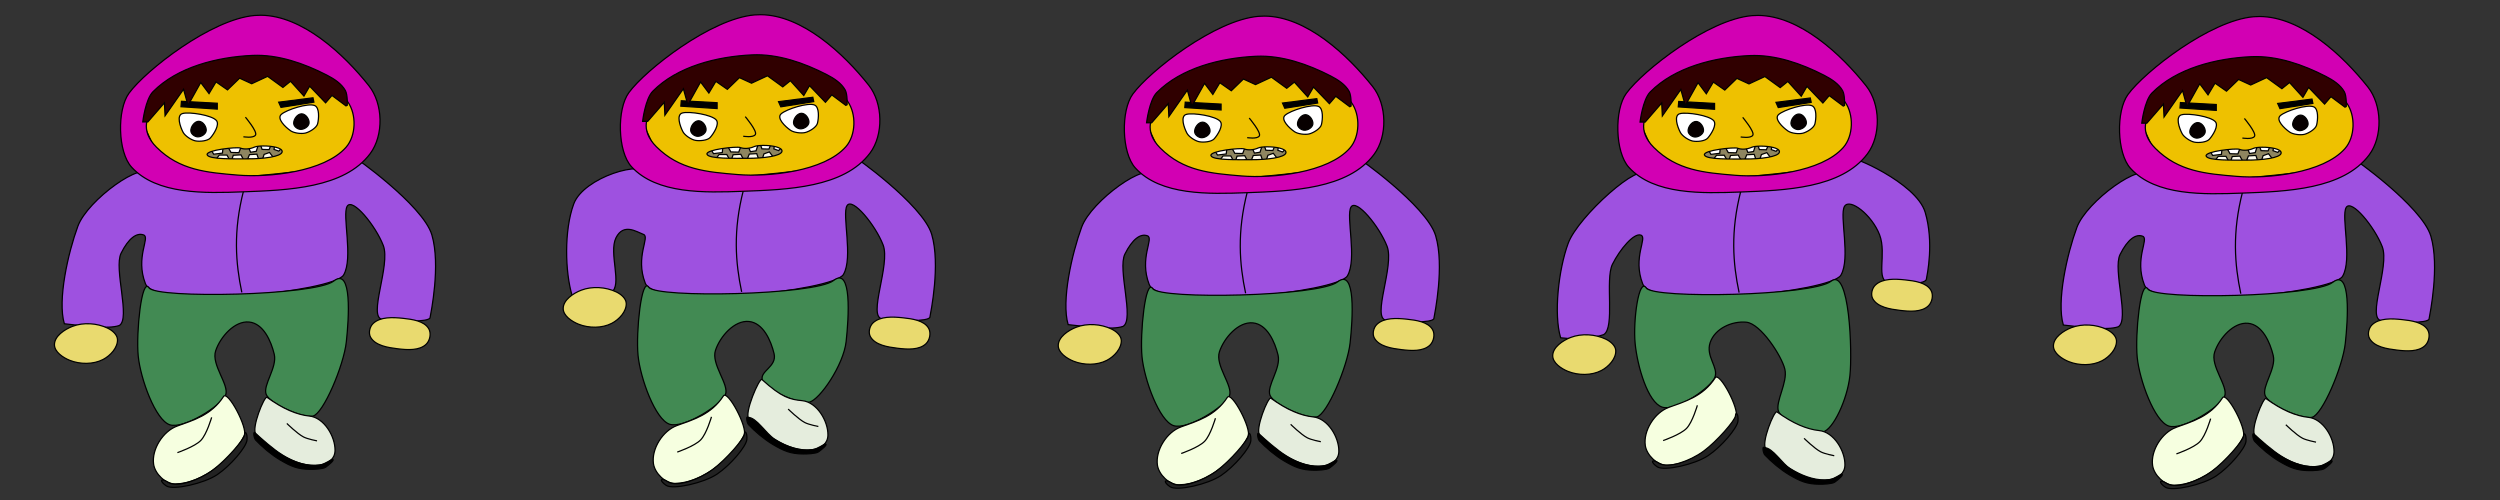 <?xml version="1.0" encoding="UTF-8" standalone="no"?>
<!-- Created with Inkscape (http://www.inkscape.org/) -->

<svg
   xmlns:dc="http://purl.org/dc/elements/1.1/"
   xmlns:cc="http://creativecommons.org/ns#"
   xmlns:rdf="http://www.w3.org/1999/02/22-rdf-syntax-ns#"
   xmlns:svg="http://www.w3.org/2000/svg"
   xmlns="http://www.w3.org/2000/svg"
   xmlns:sodipodi="http://sodipodi.sourceforge.net/DTD/sodipodi-0.dtd"
   xmlns:inkscape="http://www.inkscape.org/namespaces/inkscape"
   width="675mm"
   height="135mm"
   viewBox="0 0 675 135"
   version="1.1"
   id="svg8"
   inkscape:version="0.92.4 (unknown)"
   sodipodi:docname="bar_keeper_down.svg">
  <rect x="0" y="0" width="675" height="135" fill="#333333" stroke="none"/>
  <defs
     id="defs2" />
  <sodipodi:namedview
     id="base"
     pagecolor="#ffffff"
     bordercolor="#666666"
     borderopacity="1.0"
     inkscape:pageopacity="0.0"
     inkscape:pageshadow="2"
     inkscape:zoom="0.24748737"
     inkscape:cx="739.11694"
     inkscape:cy="89.474616"
     inkscape:document-units="mm"
     inkscape:current-layer="layer3"
     showgrid="false"
     units="mm"
     showguides="true"
     inkscape:guide-bbox="true"
     inkscape:snap-nodes="false"
     inkscape:window-width="1280"
     inkscape:window-height="736"
     inkscape:window-x="0"
     inkscape:window-y="27"
     inkscape:window-maximized="1">
    <sodipodi:guide
       position="135,127.287"
       orientation="1,0"
       id="guide4518"
       inkscape:locked="false"
       inkscape:label=""
       inkscape:color="rgb(0,0,255)" />
    <sodipodi:guide
       position="270,307.862"
       orientation="1,0"
       id="guide4520"
       inkscape:locked="false"
       inkscape:label=""
       inkscape:color="rgb(0,0,255)" />
    <sodipodi:guide
       position="405,365.224"
       orientation="1,0"
       id="guide4522"
       inkscape:locked="false"
       inkscape:label=""
       inkscape:color="rgb(0,0,255)" />
    <sodipodi:guide
       position="540,304.791"
       orientation="1,0"
       id="guide4524"
       inkscape:locked="false"
       inkscape:label=""
       inkscape:color="rgb(0,0,255)" />
    <sodipodi:guide
       position="204.863,131.158"
       orientation="0,1"
       id="guide5112"
       inkscape:locked="false" />
  </sodipodi:namedview>
  <g
     inkscape:groupmode="layer"
     id="layer3"
     inkscape:label="Teeth">
    <g
       id="g4999"
       transform="translate(-0.756,2.079)">
      <path
         inkscape:connector-curvature="0"
         id="path4965"
         d="m 55.592,37.981 22.718,-2.205 0.601,5.412 -22.183,1.27 z"
         style="fill:#8e8560;fill-opacity:1;stroke:#000000;stroke-width:0.265px;stroke-linecap:butt;stroke-linejoin:miter;stroke-opacity:1" />
      <g
         transform="matrix(1.287,0,0,1.244,-10.571,-10.428)"
         id="g4858">
        <path
           style="fill:#ffffff;fill-opacity:1;stroke:#000000;stroke-width:0.265px;stroke-linecap:butt;stroke-linejoin:miter;stroke-opacity:1"
           d="m 52.917,38.947 0.709,1.228 1.843,-0.236 0.189,-1.843 z"
           id="path8520"
           inkscape:connector-curvature="0" />
        <path
           style="fill:#ffffff;fill-opacity:1;stroke:#000000;stroke-width:0.265px;stroke-linecap:butt;stroke-linejoin:miter;stroke-opacity:1"
           d="m 56.366,38.144 0.898,1.654 1.654,0.047 0.614,-1.654 z"
           id="path8522"
           inkscape:connector-curvature="0" />
        <path
           style="fill:#ffffff;fill-opacity:1;stroke:#000000;stroke-width:0.265px;stroke-linecap:butt;stroke-linejoin:miter;stroke-opacity:1"
           d="m 60.807,38.38 0.567,1.37 1.181,-0.189 0.567,-1.795 z"
           id="path8524"
           inkscape:connector-curvature="0" />
        <path
           style="fill:#ffffff;fill-opacity:1;stroke:#000000;stroke-width:0.265px;stroke-linecap:butt;stroke-linejoin:miter;stroke-opacity:1"
           d="m 63.406,38.002 0.378,1.134 1.465,0.047 0.52,-1.276 z"
           id="path8526"
           inkscape:connector-curvature="0" />
        <path
           style="fill:#ffffff;fill-opacity:1;stroke:#000000;stroke-width:0.265px;stroke-linecap:butt;stroke-linejoin:miter;stroke-opacity:1"
           d="m 66.429,38.238 -0.142,0.898 0.992,0.378 0.756,-0.803 z"
           id="path8528"
           inkscape:connector-curvature="0" />
        <path
           style="fill:#fffcef;fill-opacity:1;stroke:#000000;stroke-width:0.265px;stroke-linecap:butt;stroke-linejoin:miter;stroke-opacity:1"
           d="m 54.24,41.12 0.567,-0.756 h 1.606 l 0.614,1.134 z"
           id="path8530"
           inkscape:connector-curvature="0" />
        <path
           style="fill:#fffcef;fill-opacity:1;stroke:#000000;stroke-width:0.265px;stroke-linecap:butt;stroke-linejoin:miter;stroke-opacity:1"
           d="m 57.405,41.451 0.331,-1.039 1.606,-0.095 0.52,0.992 z"
           id="path8532"
           inkscape:connector-curvature="0" />
        <path
           style="fill:#fffcef;fill-opacity:1;stroke:#000000;stroke-width:0.265px;stroke-linecap:butt;stroke-linejoin:miter;stroke-opacity:1"
           d="m 60.76,41.215 0.378,-0.945 1.559,-0.094 0.425,1.276 z"
           id="path8534"
           inkscape:connector-curvature="0" />
        <path
           style="fill:#fffcef;fill-opacity:1;stroke:#000000;stroke-width:0.265px;stroke-linecap:butt;stroke-linejoin:miter;stroke-opacity:1"
           d="m 63.878,41.262 0.331,-1.039 1.134,-0.425 0.803,1.087 z"
           id="path8536"
           inkscape:connector-curvature="0" />
        <path
           inkscape:connector-curvature="0"
           style="fill:#eec100;fill-opacity:1;stroke:#000000;stroke-width:1px;stroke-linecap:butt;stroke-linejoin:miter;stroke-opacity:1"
           d="m 246.098,64.506 -65.154,8.586 -34.85,52.529 17.172,38.385 67.176,13.637 63.135,-13.637 25.254,-25.254 -8.082,-44.951 z m -4.453,80.357 c 6.714,-0.04 15.235,1.432 14.934,4.748 -0.373,4.104 -15.347,5.86 -27.021,5.809 -10.549,-0.046 -30.914,0.62 -32.324,-3.283 -1.411,-3.905 23.684,-6.621 26.264,-5.555 2.848,1.177 7.295,1.03 11.111,-0.758 1.306,-0.612 3.985,-0.943 7.037,-0.961 z"
           id="path8474"
           transform="scale(0.265)" />
        <path
           style="fill:#000000;fill-opacity:1;stroke:#000000;stroke-width:0.265px;stroke-linecap:butt;stroke-linejoin:miter;stroke-opacity:1"
           d="m 46.869,28.694 7.512,0.425 v 1.276 l -7.607,-0.52 z"
           id="path8476"
           inkscape:connector-curvature="0" />
        <path
           style="fill:#000000;fill-opacity:1;stroke:#000000;stroke-width:0.265px;stroke-linecap:butt;stroke-linejoin:miter;stroke-opacity:1"
           d="m 67.267,28.889 7.194,-0.951 0.189,0.945 -6.898,1.134 z"
           id="path8478"
           inkscape:connector-curvature="0"
           sodipodi:nodetypes="ccccc" />
        <path
           style="fill:#ffffff;fill-opacity:1;stroke:#000000;stroke-width:0.265px;stroke-linecap:butt;stroke-linejoin:miter;stroke-opacity:1"
           d="m 67.82,31.533 c 1.1,-1.017 5.674,-2.518 7.016,-1.904 1.024,0.468 0.869,2.827 0.601,3.942 -0.21,0.873 -1.641,1.76 -2.506,2.005 -0.845,0.239 -2.426,0.042 -3.14,-0.468 -1.122,-0.8 -2.983,-2.64 -1.971,-3.575 z"
           id="path8480"
           inkscape:connector-curvature="0"
           sodipodi:nodetypes="ssssss" />
        <path
           style="fill:#ffffff;fill-opacity:1;stroke:#000000;stroke-width:0.265px;stroke-linecap:butt;stroke-linejoin:miter;stroke-opacity:1"
           d="m 47.109,31.345 c 1.445,-0.397 6.196,0.374 7.105,1.536 0.694,0.887 -0.529,2.91 -1.279,3.777 -0.588,0.679 -2.267,0.808 -3.147,0.627 -0.86,-0.177 -2.173,-1.078 -2.573,-1.86 -0.628,-1.226 -1.434,-3.716 -0.106,-4.081 z"
           id="path8480-3"
           inkscape:connector-curvature="0"
           sodipodi:nodetypes="ssssss" />
        <path
           style="fill:#070000;fill-opacity:1;stroke:#000000;stroke-width:0.265px;stroke-linecap:butt;stroke-linejoin:miter;stroke-opacity:1"
           d="m 48.844,35.175 c 0.062,0.629 0.805,1.212 1.437,1.236 0.732,0.028 1.662,-0.578 1.771,-1.303 0.128,-0.85 -0.677,-2.061 -1.537,-2.071 -0.904,-0.011 -1.759,1.238 -1.67,2.138 z"
           id="path8499"
           inkscape:connector-curvature="0"
           sodipodi:nodetypes="sssss" />
        <path
           style="fill:#070000;fill-opacity:1;stroke:#000000;stroke-width:0.265px;stroke-linecap:butt;stroke-linejoin:miter;stroke-opacity:1"
           d="m 70.422,33.554 c 0.062,0.629 0.805,1.212 1.437,1.236 0.732,0.028 1.662,-0.578 1.771,-1.303 0.128,-0.85 -0.677,-2.061 -1.537,-2.071 -0.904,-0.011 -1.759,1.238 -1.67,2.138 z"
           id="path8499-6"
           inkscape:connector-curvature="0"
           sodipodi:nodetypes="sssss" />
        <path
           style="fill:none;stroke:#000000;stroke-width:0.265px;stroke-linecap:butt;stroke-linejoin:miter;stroke-opacity:1"
           d="m 60.287,32.143 c 0,0 2.545,3.122 2.126,3.874 -0.418,0.751 -2.551,0.378 -2.551,0.378"
           id="path8538"
           inkscape:connector-curvature="0"
           sodipodi:nodetypes="csc" />
        <path
           style="fill:#9e51e0;fill-opacity:1;stroke:#000000;stroke-width:0.265px;stroke-linecap:butt;stroke-linejoin:miter;stroke-opacity:1"
           d="m 40.254,44.664 c -1.234,-3.349 -13.073,5.408 -15.119,11.15 -2.046,5.742 -4.311,16.08 -2.835,21.167 3.821,0.427 9.185,1.236 11.528,0.378 2.422,-1.457 -1.201,-12.402 0.378,-15.686 1.579,-3.284 3.287,-4.522 4.725,-3.969 1.438,0.553 -1.798,4.807 0.378,10.583 2.176,5.777 39.486,1.759 41.577,-1.89 2.092,-3.649 -0.352,-13.031 0.756,-14.93 1.108,-1.899 5.959,4.22 7.56,8.504 1.6,4.285 -3.303,15.594 -0.189,16.064 3.114,0.47 9.844,0.655 10.016,-0.378 0.172,-1.033 2.245,-11.389 0.378,-17.954 -1.867,-6.564 -17.151,-17.603 -15.497,-16.253 1.654,1.35 -42.422,6.562 -43.656,3.213 z"
           id="path8540"
           inkscape:connector-curvature="0"
           sodipodi:nodetypes="zzcczzzzzzzzzzz" />
        <path
           style="fill:#428a53;fill-opacity:1;stroke:#000000;stroke-width:0.265px;stroke-linecap:butt;stroke-linejoin:miter;stroke-opacity:1"
           d="m 40.065,69.185 c -1.55,-2.406 -2.743,9.809 -2.268,14.788 0.475,4.98 3.627,13.912 6.615,14.93 2.987,1.018 10.865,-4.228 11.717,-6.426 0.852,-2.198 -3.072,-6.591 -2.079,-9.638 0.993,-3.047 3.984,-6.53 6.993,-6.237 3.009,0.294 4.63,4.13 5.292,6.993 0.662,2.862 -2.421,6.694 -1.701,8.693 0.72,1.999 7.655,5.242 9.827,4.725 2.172,-0.517 6.443,-10.925 6.993,-16.064 0.55,-5.139 1.255,-16.4 -2.646,-13.229 -3.901,3.171 -37.193,3.871 -38.743,1.465 z"
           id="path8542"
           inkscape:connector-curvature="0"
           sodipodi:nodetypes="zzzzzzzzzzzz" />
        <path
           style="fill:none;stroke:#000000;stroke-width:0.265px;stroke-linecap:butt;stroke-linejoin:miter;stroke-opacity:1"
           d="M 59.531,70.177 C 58.239,63.82 57.701,56.923 59.909,48.065"
           id="path8544"
           inkscape:connector-curvature="0"
           sodipodi:nodetypes="cc" />
        <path
           style="fill:#e9da6f;fill-opacity:1;stroke:#000000;stroke-width:0.265px;stroke-linecap:butt;stroke-linejoin:miter;stroke-opacity:1"
           d="m 24.001,77.548 c -1.697,0.676 -3.776,2.142 -3.78,3.969 -0.003,1.56 1.772,2.804 3.213,3.402 2.154,0.894 4.941,0.919 6.993,-0.189 1.553,-0.838 3.107,-2.584 3.024,-4.347 -0.051,-1.072 -1.118,-1.981 -2.079,-2.457 -2.204,-1.092 -5.085,-1.289 -7.371,-0.378 z"
           id="path8546"
           inkscape:connector-curvature="0"
           sodipodi:nodetypes="sssssss" />
        <path
           style="fill:#e9da6f;fill-opacity:1;stroke:#000000;stroke-width:0.265px;stroke-linecap:butt;stroke-linejoin:miter;stroke-opacity:1"
           d="m 93.344,75.8 c -2.115,-0.232 -4.776,-0.368 -6.281,1.136 -0.705,0.704 -1.001,2.06 -0.535,2.94 0.981,1.85 3.668,2.279 5.746,2.539 1.995,0.25 4.531,0.425 5.947,-1.002 0.794,-0.801 1.083,-2.355 0.535,-3.341 -0.951,-1.71 -3.467,-2.058 -5.412,-2.272 z"
           id="path8550"
           inkscape:connector-curvature="0"
           sodipodi:nodetypes="sssssss" />
        <path
           style="fill:#f6ffe0;fill-opacity:1;stroke:#000000;stroke-width:0.265px;stroke-linecap:butt;stroke-linejoin:miter;stroke-opacity:1"
           d="m 45.97,99.186 c -3.012,1.128 -5.39,5.1 -4.944,8.285 0.288,2.06 2.464,4.306 4.544,4.276 5.9,-0.084 12.303,-5.865 14.485,-10.507 0.769,-1.637 -3.472,-9.89 -4.361,-8.468 -2.526,4.043 -6.337,5.145 -9.723,6.413 z"
           id="path4784"
           inkscape:connector-curvature="0"
           sodipodi:nodetypes="ssssss" />
        <path
           style="fill:#e5eddd;fill-opacity:1;stroke:#000000;stroke-width:0.265px;stroke-linecap:butt;stroke-linejoin:miter;stroke-opacity:1"
           d="m 64.823,92.95 c -0.544,-0.409 -3.407,6.856 -2.315,8.032 2.986,3.218 8.374,7.33 13.316,6.668 1.848,-0.248 3.241,-1.307 3.268,-3.172 0.044,-3.068 -2.334,-7.147 -5.386,-7.465 -2.548,-0.265 -5.49,-1.515 -8.882,-4.063 z"
           id="path4786"
           inkscape:connector-curvature="0"
           sodipodi:nodetypes="ssssss" />
        <path
           style="fill:#222222;fill-opacity:1;stroke:#000000;stroke-width:0.265px;stroke-linecap:butt;stroke-linejoin:miter;stroke-opacity:1"
           d="m 60.098,101.077 c 0.046,-0.989 0.647,-0.395 0.52,1.134 -0.127,1.529 -3.427,5.555 -6.237,7.512 -2.81,1.957 -9.258,3.427 -10.678,2.457 -1.42,-0.97 -1.397,-1.936 0.425,-0.756 1.822,1.18 6.446,-0.503 9.26,-2.646 2.815,-2.143 6.663,-6.712 6.709,-7.701 z"
           id="path4788"
           inkscape:connector-curvature="0"
           sodipodi:nodetypes="zzzzzzz" />
        <path
           style="fill:#000000;fill-opacity:1;stroke:#000000;stroke-width:0.265px;stroke-linecap:butt;stroke-linejoin:miter;stroke-opacity:1"
           d="m 62.274,100.622 c -0.406,-0.387 -0.211,1.189 0.167,1.604 1.325,1.453 3.297,3.205 5.178,4.343 2.254,1.363 3.629,1.986 6.263,2.01 0.719,0.006 2.648,-0.037 3.229,-0.46 0.674,-0.491 2.165,-1.756 1.332,-1.717 -0.056,0.003 -1.468,1.026 -2.405,1.203 -2.713,0.51 -5.58,-0.556 -8.085,-2.205 -1.957,-1.288 -4.318,-3.478 -5.679,-4.777 z"
           id="path4790"
           inkscape:connector-curvature="0"
           sodipodi:nodetypes="cssssssssc" />
        <path
           style="fill:none;stroke:#000000;stroke-width:0.265px;stroke-linecap:butt;stroke-linejoin:miter;stroke-opacity:1"
           d="m 46.019,104.951 c 0,0 3.644,-1.286 4.914,-2.646 1.251,-1.34 2.268,-5.008 2.268,-5.008"
           id="path4792"
           inkscape:connector-curvature="0"
           sodipodi:nodetypes="csc" />
        <path
           style="fill:none;stroke:#000000;stroke-width:0.265px;stroke-linecap:butt;stroke-linejoin:miter;stroke-opacity:1"
           d="m 68.981,98.62 c 0,0 2.158,2.208 3.496,2.929 0.868,0.468 2.835,0.85 2.835,0.85"
           id="path4794"
           inkscape:connector-curvature="0"
           sodipodi:nodetypes="csc" />
        <path
           inkscape:connector-curvature="0"
           style="fill:#d200b3;fill-opacity:1;stroke:#000000;stroke-width:1px;stroke-linecap:butt;stroke-linejoin:miter;stroke-opacity:1"
           d="m 239.699,37.799 c -1.613,-0.013 -3.226,0.05 -4.838,0.191 -34.577,3.042 -86.212,44.894 -99.5,63.639 -9.591,13.53 -8.965,48.183 2.02,60.609 20.017,22.644 58.189,21.371 88.389,20.203 35.066,-1.356 79.969,-2.862 100.51,-31.314 10.842,-15.018 10.254,-40.854 -1.01,-55.559 C 305.258,69.443 272.506,38.063 239.699,37.799 Z m -4.506,43.746 c 26.395,-0.2 58.714,5.822 73.379,27.264 6.995,10.227 6.608,27.714 -1.43,37.143 -17.327,20.326 -61.354,24.883 -85.643,22.785 -24.657,-2.13 -46.038,-3.905 -64.357,-22.785 -13.443,-13.854 -7.765,-26.842 0,-34.287 C 178.506,91.178 203.938,82.674 230,81.664 c 1.7,-0.066 3.434,-0.106 5.193,-0.119 z"
           id="path8466"
           transform="scale(0.265)" />
        <path
           transform="translate(0,-162)"
           style="fill:#300000;fill-opacity:1;stroke:#000000;stroke-width:0.265px;stroke-linecap:butt;stroke-linejoin:miter;stroke-opacity:1"
           d="m 39.823,195.17 3.475,-4.143 0.134,2.806 3.875,-5.746 0.935,3.475 2.673,-4.944 1.737,2.405 1.47,-2.539 2.405,1.737 2.539,-2.539 2.539,1.203 3.341,-1.604 3.207,2.405 1.604,-1.336 2.806,3.207 1.203,-2.138 3.341,3.608 1.336,-1.604 2.94,2.272 0.267,-0.134 c 0,0 0.108,-2.258 -0.401,-3.207 -0.805,-1.503 -2.37,-2.539 -3.875,-3.341 -4.769,-2.539 -10.238,-4.532 -15.635,-4.276 -7.421,0.351 -15.716,2.512 -20.847,7.884 -1.586,1.66 -2.138,6.548 -2.138,6.548 z"
           id="path8471"
           inkscape:connector-curvature="0"
           sodipodi:nodetypes="ccccccccccccccccccccsssscc" />
      </g>
    </g>
    <g
       transform="translate(134.199,1.933)"
       id="g4999-2">
      <path
         inkscape:connector-curvature="0"
         id="path4965-8"
         d="m 55.592,37.981 22.718,-2.205 0.601,5.412 -22.183,1.27 z"
         style="fill:#8e8560;fill-opacity:1;stroke:#000000;stroke-width:0.265px;stroke-linecap:butt;stroke-linejoin:miter;stroke-opacity:1" />
      <g
         transform="matrix(1.287,0,0,1.244,-10.571,-10.428)"
         id="g4858-9">
        <path
           style="fill:#ffffff;fill-opacity:1;stroke:#000000;stroke-width:0.265px;stroke-linecap:butt;stroke-linejoin:miter;stroke-opacity:1"
           d="m 52.917,38.947 0.709,1.228 1.843,-0.236 0.189,-1.843 z"
           id="path8520-7"
           inkscape:connector-curvature="0" />
        <path
           style="fill:#ffffff;fill-opacity:1;stroke:#000000;stroke-width:0.265px;stroke-linecap:butt;stroke-linejoin:miter;stroke-opacity:1"
           d="m 56.366,38.144 0.898,1.654 1.654,0.047 0.614,-1.654 z"
           id="path8522-3"
           inkscape:connector-curvature="0" />
        <path
           style="fill:#ffffff;fill-opacity:1;stroke:#000000;stroke-width:0.265px;stroke-linecap:butt;stroke-linejoin:miter;stroke-opacity:1"
           d="m 60.807,38.38 0.567,1.37 1.181,-0.189 0.567,-1.795 z"
           id="path8524-6"
           inkscape:connector-curvature="0" />
        <path
           style="fill:#ffffff;fill-opacity:1;stroke:#000000;stroke-width:0.265px;stroke-linecap:butt;stroke-linejoin:miter;stroke-opacity:1"
           d="m 63.406,38.002 0.378,1.134 1.465,0.047 0.52,-1.276 z"
           id="path8526-1"
           inkscape:connector-curvature="0" />
        <path
           style="fill:#ffffff;fill-opacity:1;stroke:#000000;stroke-width:0.265px;stroke-linecap:butt;stroke-linejoin:miter;stroke-opacity:1"
           d="m 66.429,38.238 -0.142,0.898 0.992,0.378 0.756,-0.803 z"
           id="path8528-2"
           inkscape:connector-curvature="0" />
        <path
           style="fill:#fffcef;fill-opacity:1;stroke:#000000;stroke-width:0.265px;stroke-linecap:butt;stroke-linejoin:miter;stroke-opacity:1"
           d="m 54.24,41.12 0.567,-0.756 h 1.606 l 0.614,1.134 z"
           id="path8530-9"
           inkscape:connector-curvature="0" />
        <path
           style="fill:#fffcef;fill-opacity:1;stroke:#000000;stroke-width:0.265px;stroke-linecap:butt;stroke-linejoin:miter;stroke-opacity:1"
           d="m 57.405,41.451 0.331,-1.039 1.606,-0.095 0.52,0.992 z"
           id="path8532-3"
           inkscape:connector-curvature="0" />
        <path
           style="fill:#fffcef;fill-opacity:1;stroke:#000000;stroke-width:0.265px;stroke-linecap:butt;stroke-linejoin:miter;stroke-opacity:1"
           d="m 60.76,41.215 0.378,-0.945 1.559,-0.094 0.425,1.276 z"
           id="path8534-1"
           inkscape:connector-curvature="0" />
        <path
           style="fill:#fffcef;fill-opacity:1;stroke:#000000;stroke-width:0.265px;stroke-linecap:butt;stroke-linejoin:miter;stroke-opacity:1"
           d="m 63.878,41.262 0.331,-1.039 1.134,-0.425 0.803,1.087 z"
           id="path8536-9"
           inkscape:connector-curvature="0" />
        <path
           inkscape:connector-curvature="0"
           style="fill:#eec100;fill-opacity:1;stroke:#000000;stroke-width:1px;stroke-linecap:butt;stroke-linejoin:miter;stroke-opacity:1"
           d="m 246.098,64.506 -65.154,8.586 -34.85,52.529 17.172,38.385 67.176,13.637 63.135,-13.637 25.254,-25.254 -8.082,-44.951 z m -4.453,80.357 c 6.714,-0.04 15.235,1.432 14.934,4.748 -0.373,4.104 -15.347,5.86 -27.021,5.809 -10.549,-0.046 -30.914,0.62 -32.324,-3.283 -1.411,-3.905 23.684,-6.621 26.264,-5.555 2.848,1.177 7.295,1.03 11.111,-0.758 1.306,-0.612 3.985,-0.943 7.037,-0.961 z"
           id="path8474-4"
           transform="scale(0.265)" />
        <path
           style="fill:#000000;fill-opacity:1;stroke:#000000;stroke-width:0.265px;stroke-linecap:butt;stroke-linejoin:miter;stroke-opacity:1"
           d="m 46.869,28.694 7.512,0.425 v 1.276 l -7.607,-0.52 z"
           id="path8476-7"
           inkscape:connector-curvature="0" />
        <path
           style="fill:#000000;fill-opacity:1;stroke:#000000;stroke-width:0.265px;stroke-linecap:butt;stroke-linejoin:miter;stroke-opacity:1"
           d="m 67.267,28.889 7.194,-0.951 0.189,0.945 -6.898,1.134 z"
           id="path8478-8"
           inkscape:connector-curvature="0"
           sodipodi:nodetypes="ccccc" />
        <path
           style="fill:#ffffff;fill-opacity:1;stroke:#000000;stroke-width:0.265px;stroke-linecap:butt;stroke-linejoin:miter;stroke-opacity:1"
           d="m 67.82,31.533 c 1.1,-1.017 5.674,-2.518 7.016,-1.904 1.024,0.468 0.869,2.827 0.601,3.942 -0.21,0.873 -1.641,1.76 -2.506,2.005 -0.845,0.239 -2.426,0.042 -3.14,-0.468 -1.122,-0.8 -2.983,-2.64 -1.971,-3.575 z"
           id="path8480-4"
           inkscape:connector-curvature="0"
           sodipodi:nodetypes="ssssss" />
        <path
           style="fill:#ffffff;fill-opacity:1;stroke:#000000;stroke-width:0.265px;stroke-linecap:butt;stroke-linejoin:miter;stroke-opacity:1"
           d="m 47.109,31.345 c 1.445,-0.397 6.196,0.374 7.105,1.536 0.694,0.887 -0.529,2.91 -1.279,3.777 -0.588,0.679 -2.267,0.808 -3.147,0.627 -0.86,-0.177 -2.173,-1.078 -2.573,-1.86 -0.628,-1.226 -1.434,-3.716 -0.106,-4.081 z"
           id="path8480-3-5"
           inkscape:connector-curvature="0"
           sodipodi:nodetypes="ssssss" />
        <path
           style="fill:#070000;fill-opacity:1;stroke:#000000;stroke-width:0.265px;stroke-linecap:butt;stroke-linejoin:miter;stroke-opacity:1"
           d="m 48.844,35.175 c 0.062,0.629 0.805,1.212 1.437,1.236 0.732,0.028 1.662,-0.578 1.771,-1.303 0.128,-0.85 -0.677,-2.061 -1.537,-2.071 -0.904,-0.011 -1.759,1.238 -1.67,2.138 z"
           id="path8499-0"
           inkscape:connector-curvature="0"
           sodipodi:nodetypes="sssss" />
        <path
           style="fill:#070000;fill-opacity:1;stroke:#000000;stroke-width:0.265px;stroke-linecap:butt;stroke-linejoin:miter;stroke-opacity:1"
           d="m 70.422,33.554 c 0.062,0.629 0.805,1.212 1.437,1.236 0.732,0.028 1.662,-0.578 1.771,-1.303 0.128,-0.85 -0.677,-2.061 -1.537,-2.071 -0.904,-0.011 -1.759,1.238 -1.67,2.138 z"
           id="path8499-6-3"
           inkscape:connector-curvature="0"
           sodipodi:nodetypes="sssss" />
        <path
           style="fill:none;stroke:#000000;stroke-width:0.265px;stroke-linecap:butt;stroke-linejoin:miter;stroke-opacity:1"
           d="m 60.287,32.143 c 0,0 2.545,3.122 2.126,3.874 -0.418,0.751 -2.551,0.378 -2.551,0.378"
           id="path8538-6"
           inkscape:connector-curvature="0"
           sodipodi:nodetypes="csc" />
        <path
           style="fill:#9e51e0;fill-opacity:1;stroke:#000000;stroke-width:0.265px;stroke-linecap:butt;stroke-linejoin:miter;stroke-opacity:1"
           d="m 40.254,44.664 c -1.234,-3.349 -13.904,0.683 -15.95,6.425 -2.046,5.742 -1.818,14.791 -0.342,19.878 3.821,0.427 5.861,0.162 8.204,-0.696 2.422,-1.457 -0.577,-8.536 1.001,-11.82 1.579,-3.284 4.325,-1.301 5.763,-0.747 1.438,0.553 -1.798,4.807 0.378,10.583 2.176,5.777 39.486,1.759 41.577,-1.89 2.092,-3.649 -0.352,-13.031 0.756,-14.93 1.108,-1.899 5.959,4.22 7.56,8.504 1.6,4.285 -3.303,15.594 -0.189,16.064 3.114,0.47 9.844,0.655 10.016,-0.378 0.172,-1.033 2.245,-11.389 0.378,-17.954 -1.867,-6.564 -17.151,-17.603 -15.497,-16.253 1.654,1.35 -42.422,6.562 -43.656,3.213 z"
           id="path8540-1"
           inkscape:connector-curvature="0"
           sodipodi:nodetypes="zzcczzzzzzzzzzz" />
        <path
           style="fill:#428a53;fill-opacity:1;stroke:#000000;stroke-width:0.265px;stroke-linecap:butt;stroke-linejoin:miter;stroke-opacity:1"
           d="m 40.065,69.185 c -1.55,-2.406 -2.743,9.809 -2.268,14.788 0.475,4.98 3.627,13.912 6.615,14.93 2.987,1.018 10.865,-4.228 11.717,-6.426 0.852,-2.198 -3.072,-6.591 -2.079,-9.638 0.993,-3.047 3.984,-6.53 6.993,-6.237 3.009,0.294 4.63,4.13 5.292,6.993 0.662,2.862 -3.148,3.795 -2.428,5.794 0.72,1.999 7.655,5.242 9.827,4.725 2.172,-0.517 7.17,-8.025 7.72,-13.165 0.55,-5.139 1.255,-16.4 -2.646,-13.229 -3.901,3.171 -37.193,3.871 -38.743,1.465 z"
           id="path8542-0"
           inkscape:connector-curvature="0"
           sodipodi:nodetypes="zzzzzzzzzzzz" />
        <path
           style="fill:none;stroke:#000000;stroke-width:0.265px;stroke-linecap:butt;stroke-linejoin:miter;stroke-opacity:1"
           d="M 59.531,70.177 C 58.239,63.82 57.701,56.923 59.909,48.065"
           id="path8544-6"
           inkscape:connector-curvature="0"
           sodipodi:nodetypes="cc" />
        <path
           style="fill:#e9da6f;fill-opacity:1;stroke:#000000;stroke-width:0.265px;stroke-linecap:butt;stroke-linejoin:miter;stroke-opacity:1"
           d="m 25.871,69.816 c -1.697,0.676 -3.776,2.142 -3.78,3.969 -0.003,1.56 1.772,2.804 3.213,3.402 2.154,0.894 4.941,0.919 6.993,-0.189 1.553,-0.838 3.107,-2.584 3.024,-4.347 -0.051,-1.072 -1.118,-1.981 -2.079,-2.457 -2.204,-1.092 -5.085,-1.289 -7.371,-0.378 z"
           id="path8546-3"
           inkscape:connector-curvature="0"
           sodipodi:nodetypes="sssssss" />
        <path
           style="fill:#e9da6f;fill-opacity:1;stroke:#000000;stroke-width:0.265px;stroke-linecap:butt;stroke-linejoin:miter;stroke-opacity:1"
           d="m 93.344,75.8 c -2.115,-0.232 -4.776,-0.368 -6.281,1.136 -0.705,0.704 -1.001,2.06 -0.535,2.94 0.981,1.85 3.668,2.279 5.746,2.539 1.995,0.25 4.531,0.425 5.947,-1.002 0.794,-0.801 1.083,-2.355 0.535,-3.341 -0.951,-1.71 -3.467,-2.058 -5.412,-2.272 z"
           id="path8550-2"
           inkscape:connector-curvature="0"
           sodipodi:nodetypes="sssssss" />
        <path
           style="fill:#f6ffe0;fill-opacity:1;stroke:#000000;stroke-width:0.265px;stroke-linecap:butt;stroke-linejoin:miter;stroke-opacity:1"
           d="m 45.97,99.186 c -3.012,1.128 -5.39,5.1 -4.944,8.285 0.288,2.06 2.464,4.306 4.544,4.276 5.9,-0.084 12.303,-5.865 14.485,-10.507 0.769,-1.637 -3.472,-9.89 -4.361,-8.468 -2.526,4.043 -6.337,5.145 -9.723,6.413 z"
           id="path4784-0"
           inkscape:connector-curvature="0"
           sodipodi:nodetypes="ssssss" />
        <path
           style="fill:#e5eddd;fill-opacity:1;stroke:#000000;stroke-width:0.265px;stroke-linecap:butt;stroke-linejoin:miter;stroke-opacity:1"
           d="m 63.784,89.192 c -0.497,-0.468 -3.822,7.393 -2.731,8.569 2.986,3.218 8.374,7.33 13.316,6.668 1.848,-0.248 3.241,-1.307 3.268,-3.172 0.044,-3.068 -2.334,-7.149 -5.386,-7.465 -2.547,-0.264 -4.248,-0.628 -8.467,-4.6 z"
           id="path4786-6"
           inkscape:connector-curvature="0"
           sodipodi:nodetypes="ssssss" />
        <path
           style="fill:#222222;fill-opacity:1;stroke:#000000;stroke-width:0.265px;stroke-linecap:butt;stroke-linejoin:miter;stroke-opacity:1"
           d="m 60.098,101.077 c 0.046,-0.989 0.647,-0.395 0.52,1.134 -0.127,1.529 -3.427,5.555 -6.237,7.512 -2.81,1.957 -9.258,3.427 -10.678,2.457 -1.42,-0.97 -1.397,-1.936 0.425,-0.756 1.822,1.18 6.446,-0.503 9.26,-2.646 2.815,-2.143 6.663,-6.712 6.709,-7.701 z"
           id="path4788-1"
           inkscape:connector-curvature="0"
           sodipodi:nodetypes="zzzzzzz" />
        <path
           style="fill:#000000;fill-opacity:1;stroke:#000000;stroke-width:0.265px;stroke-linecap:butt;stroke-linejoin:miter;stroke-opacity:1"
           d="m 60.82,97.401 c -0.406,-0.387 -0.211,1.189 0.167,1.604 1.325,1.453 3.297,3.205 5.178,4.343 2.254,1.363 3.629,1.986 6.263,2.01 0.719,0.006 2.648,-0.037 3.229,-0.46 0.674,-0.491 2.165,-1.756 1.332,-1.717 -0.056,0.003 -1.468,1.026 -2.405,1.203 -2.713,0.51 -5.58,-0.556 -8.085,-2.205 -1.957,-1.288 -3.827,-4.777 -5.679,-4.777 z"
           id="path4790-5"
           inkscape:connector-curvature="0"
           sodipodi:nodetypes="cssssssssc" />
        <path
           style="fill:none;stroke:#000000;stroke-width:0.265px;stroke-linecap:butt;stroke-linejoin:miter;stroke-opacity:1"
           d="m 46.019,104.951 c 0,0 3.644,-1.286 4.914,-2.646 1.251,-1.34 2.268,-5.008 2.268,-5.008"
           id="path4792-5"
           inkscape:connector-curvature="0"
           sodipodi:nodetypes="csc" />
        <path
           style="fill:none;stroke:#000000;stroke-width:0.265px;stroke-linecap:butt;stroke-linejoin:miter;stroke-opacity:1"
           d="m 69.292,95.613 c 0,0 2.158,2.208 3.496,2.929 0.868,0.468 2.835,0.85 2.835,0.85"
           id="path4794-4"
           inkscape:connector-curvature="0"
           sodipodi:nodetypes="csc" />
        <path
           inkscape:connector-curvature="0"
           style="fill:#d200b3;fill-opacity:1;stroke:#000000;stroke-width:1px;stroke-linecap:butt;stroke-linejoin:miter;stroke-opacity:1"
           d="m 239.699,37.799 c -1.613,-0.013 -3.226,0.05 -4.838,0.191 -34.577,3.042 -86.212,44.894 -99.5,63.639 -9.591,13.53 -8.965,48.183 2.02,60.609 20.017,22.644 58.189,21.371 88.389,20.203 35.066,-1.356 79.969,-2.862 100.51,-31.314 10.842,-15.018 10.254,-40.854 -1.01,-55.559 C 305.258,69.443 272.506,38.063 239.699,37.799 Z m -4.506,43.746 c 26.395,-0.2 58.714,5.822 73.379,27.264 6.995,10.227 6.608,27.714 -1.43,37.143 -17.327,20.326 -61.354,24.883 -85.643,22.785 -24.657,-2.13 -46.038,-3.905 -64.357,-22.785 -13.443,-13.854 -7.765,-26.842 0,-34.287 C 178.506,91.178 203.938,82.674 230,81.664 c 1.7,-0.066 3.434,-0.106 5.193,-0.119 z"
           id="path8466-7"
           transform="scale(0.265)" />
        <path
           transform="translate(0,-162)"
           style="fill:#300000;fill-opacity:1;stroke:#000000;stroke-width:0.265px;stroke-linecap:butt;stroke-linejoin:miter;stroke-opacity:1"
           d="m 39.823,195.17 3.475,-4.143 0.134,2.806 3.875,-5.746 0.935,3.475 2.673,-4.944 1.737,2.405 1.47,-2.539 2.405,1.737 2.539,-2.539 2.539,1.203 3.341,-1.604 3.207,2.405 1.604,-1.336 2.806,3.207 1.203,-2.138 3.341,3.608 1.336,-1.604 2.94,2.272 0.267,-0.134 c 0,0 0.108,-2.258 -0.401,-3.207 -0.805,-1.503 -2.37,-2.539 -3.875,-3.341 -4.769,-2.539 -10.238,-4.532 -15.635,-4.276 -7.421,0.351 -15.716,2.512 -20.847,7.884 -1.586,1.66 -2.138,6.548 -2.138,6.548 z"
           id="path8471-6"
           inkscape:connector-curvature="0"
           sodipodi:nodetypes="ccccccccccccccccccccsssscc" />
      </g>
    </g>
    <g
       id="g4999-5"
       transform="translate(270.271,2.311)">
      <path
         inkscape:connector-curvature="0"
         id="path4965-6"
         d="m 55.592,37.981 22.718,-2.205 0.601,5.412 -22.183,1.27 z"
         style="fill:#8e8560;fill-opacity:1;stroke:#000000;stroke-width:0.265px;stroke-linecap:butt;stroke-linejoin:miter;stroke-opacity:1" />
      <g
         transform="matrix(1.287,0,0,1.244,-10.571,-10.428)"
         id="g4858-93">
        <path
           style="fill:#ffffff;fill-opacity:1;stroke:#000000;stroke-width:0.265px;stroke-linecap:butt;stroke-linejoin:miter;stroke-opacity:1"
           d="m 52.917,38.947 0.709,1.228 1.843,-0.236 0.189,-1.843 z"
           id="path8520-74"
           inkscape:connector-curvature="0" />
        <path
           style="fill:#ffffff;fill-opacity:1;stroke:#000000;stroke-width:0.265px;stroke-linecap:butt;stroke-linejoin:miter;stroke-opacity:1"
           d="m 56.366,38.144 0.898,1.654 1.654,0.047 0.614,-1.654 z"
           id="path8522-5"
           inkscape:connector-curvature="0" />
        <path
           style="fill:#ffffff;fill-opacity:1;stroke:#000000;stroke-width:0.265px;stroke-linecap:butt;stroke-linejoin:miter;stroke-opacity:1"
           d="m 60.807,38.38 0.567,1.37 1.181,-0.189 0.567,-1.795 z"
           id="path8524-2"
           inkscape:connector-curvature="0" />
        <path
           style="fill:#ffffff;fill-opacity:1;stroke:#000000;stroke-width:0.265px;stroke-linecap:butt;stroke-linejoin:miter;stroke-opacity:1"
           d="m 63.406,38.002 0.378,1.134 1.465,0.047 0.52,-1.276 z"
           id="path8526-5"
           inkscape:connector-curvature="0" />
        <path
           style="fill:#ffffff;fill-opacity:1;stroke:#000000;stroke-width:0.265px;stroke-linecap:butt;stroke-linejoin:miter;stroke-opacity:1"
           d="m 66.429,38.238 -0.142,0.898 0.992,0.378 0.756,-0.803 z"
           id="path8528-4"
           inkscape:connector-curvature="0" />
        <path
           style="fill:#fffcef;fill-opacity:1;stroke:#000000;stroke-width:0.265px;stroke-linecap:butt;stroke-linejoin:miter;stroke-opacity:1"
           d="m 54.24,41.12 0.567,-0.756 h 1.606 l 0.614,1.134 z"
           id="path8530-7"
           inkscape:connector-curvature="0" />
        <path
           style="fill:#fffcef;fill-opacity:1;stroke:#000000;stroke-width:0.265px;stroke-linecap:butt;stroke-linejoin:miter;stroke-opacity:1"
           d="m 57.405,41.451 0.331,-1.039 1.606,-0.095 0.52,0.992 z"
           id="path8532-4"
           inkscape:connector-curvature="0" />
        <path
           style="fill:#fffcef;fill-opacity:1;stroke:#000000;stroke-width:0.265px;stroke-linecap:butt;stroke-linejoin:miter;stroke-opacity:1"
           d="m 60.76,41.215 0.378,-0.945 1.559,-0.094 0.425,1.276 z"
           id="path8534-4"
           inkscape:connector-curvature="0" />
        <path
           style="fill:#fffcef;fill-opacity:1;stroke:#000000;stroke-width:0.265px;stroke-linecap:butt;stroke-linejoin:miter;stroke-opacity:1"
           d="m 63.878,41.262 0.331,-1.039 1.134,-0.425 0.803,1.087 z"
           id="path8536-3"
           inkscape:connector-curvature="0" />
        <path
           inkscape:connector-curvature="0"
           style="fill:#eec100;fill-opacity:1;stroke:#000000;stroke-width:1px;stroke-linecap:butt;stroke-linejoin:miter;stroke-opacity:1"
           d="m 246.098,64.506 -65.154,8.586 -34.85,52.529 17.172,38.385 67.176,13.637 63.135,-13.637 25.254,-25.254 -8.082,-44.951 z m -4.453,80.357 c 6.714,-0.04 15.235,1.432 14.934,4.748 -0.373,4.104 -15.347,5.86 -27.021,5.809 -10.549,-0.046 -30.914,0.62 -32.324,-3.283 -1.411,-3.905 23.684,-6.621 26.264,-5.555 2.848,1.177 7.295,1.03 11.111,-0.758 1.306,-0.612 3.985,-0.943 7.037,-0.961 z"
           id="path8474-0"
           transform="scale(0.265)" />
        <path
           style="fill:#000000;fill-opacity:1;stroke:#000000;stroke-width:0.265px;stroke-linecap:butt;stroke-linejoin:miter;stroke-opacity:1"
           d="m 46.869,28.694 7.512,0.425 v 1.276 l -7.607,-0.52 z"
           id="path8476-78"
           inkscape:connector-curvature="0" />
        <path
           style="fill:#000000;fill-opacity:1;stroke:#000000;stroke-width:0.265px;stroke-linecap:butt;stroke-linejoin:miter;stroke-opacity:1"
           d="m 67.267,28.889 7.194,-0.951 0.189,0.945 -6.898,1.134 z"
           id="path8478-6"
           inkscape:connector-curvature="0"
           sodipodi:nodetypes="ccccc" />
        <path
           style="fill:#ffffff;fill-opacity:1;stroke:#000000;stroke-width:0.265px;stroke-linecap:butt;stroke-linejoin:miter;stroke-opacity:1"
           d="m 67.82,31.533 c 1.1,-1.017 5.674,-2.518 7.016,-1.904 1.024,0.468 0.869,2.827 0.601,3.942 -0.21,0.873 -1.641,1.76 -2.506,2.005 -0.845,0.239 -2.426,0.042 -3.14,-0.468 -1.122,-0.8 -2.983,-2.64 -1.971,-3.575 z"
           id="path8480-8"
           inkscape:connector-curvature="0"
           sodipodi:nodetypes="ssssss" />
        <path
           style="fill:#ffffff;fill-opacity:1;stroke:#000000;stroke-width:0.265px;stroke-linecap:butt;stroke-linejoin:miter;stroke-opacity:1"
           d="m 47.109,31.345 c 1.445,-0.397 6.196,0.374 7.105,1.536 0.694,0.887 -0.529,2.91 -1.279,3.777 -0.588,0.679 -2.267,0.808 -3.147,0.627 -0.86,-0.177 -2.173,-1.078 -2.573,-1.86 -0.628,-1.226 -1.434,-3.716 -0.106,-4.081 z"
           id="path8480-3-8"
           inkscape:connector-curvature="0"
           sodipodi:nodetypes="ssssss" />
        <path
           style="fill:#070000;fill-opacity:1;stroke:#000000;stroke-width:0.265px;stroke-linecap:butt;stroke-linejoin:miter;stroke-opacity:1"
           d="m 48.844,35.175 c 0.062,0.629 0.805,1.212 1.437,1.236 0.732,0.028 1.662,-0.578 1.771,-1.303 0.128,-0.85 -0.677,-2.061 -1.537,-2.071 -0.904,-0.011 -1.759,1.238 -1.67,2.138 z"
           id="path8499-4"
           inkscape:connector-curvature="0"
           sodipodi:nodetypes="sssss" />
        <path
           style="fill:#070000;fill-opacity:1;stroke:#000000;stroke-width:0.265px;stroke-linecap:butt;stroke-linejoin:miter;stroke-opacity:1"
           d="m 70.422,33.554 c 0.062,0.629 0.805,1.212 1.437,1.236 0.732,0.028 1.662,-0.578 1.771,-1.303 0.128,-0.85 -0.677,-2.061 -1.537,-2.071 -0.904,-0.011 -1.759,1.238 -1.67,2.138 z"
           id="path8499-6-31"
           inkscape:connector-curvature="0"
           sodipodi:nodetypes="sssss" />
        <path
           style="fill:none;stroke:#000000;stroke-width:0.265px;stroke-linecap:butt;stroke-linejoin:miter;stroke-opacity:1"
           d="m 60.287,32.143 c 0,0 2.545,3.122 2.126,3.874 -0.418,0.751 -2.551,0.378 -2.551,0.378"
           id="path8538-4"
           inkscape:connector-curvature="0"
           sodipodi:nodetypes="csc" />
        <path
           style="fill:#9e51e0;fill-opacity:1;stroke:#000000;stroke-width:0.265px;stroke-linecap:butt;stroke-linejoin:miter;stroke-opacity:1"
           d="m 40.254,44.664 c -1.234,-3.349 -13.073,5.408 -15.119,11.15 -2.046,5.742 -4.311,16.08 -2.835,21.167 3.821,0.427 9.185,1.236 11.528,0.378 2.422,-1.457 -1.201,-12.402 0.378,-15.686 1.579,-3.284 3.287,-4.522 4.725,-3.969 1.438,0.553 -1.798,4.807 0.378,10.583 2.176,5.777 39.486,1.759 41.577,-1.89 2.092,-3.649 -0.352,-13.031 0.756,-14.93 1.108,-1.899 5.959,4.22 7.56,8.504 1.6,4.285 -3.303,15.594 -0.189,16.064 3.114,0.47 9.844,0.655 10.016,-0.378 0.172,-1.033 2.245,-11.389 0.378,-17.954 -1.867,-6.564 -17.151,-17.603 -15.497,-16.253 1.654,1.35 -42.422,6.562 -43.656,3.213 z"
           id="path8540-9"
           inkscape:connector-curvature="0"
           sodipodi:nodetypes="zzcczzzzzzzzzzz" />
        <path
           style="fill:#428a53;fill-opacity:1;stroke:#000000;stroke-width:0.265px;stroke-linecap:butt;stroke-linejoin:miter;stroke-opacity:1"
           d="m 40.065,69.185 c -1.55,-2.406 -2.743,9.809 -2.268,14.788 0.475,4.98 3.627,13.912 6.615,14.93 2.987,1.018 10.865,-4.228 11.717,-6.426 0.852,-2.198 -3.072,-6.591 -2.079,-9.638 0.993,-3.047 3.984,-6.53 6.993,-6.237 3.009,0.294 4.63,4.13 5.292,6.993 0.662,2.862 -2.421,6.694 -1.701,8.693 0.72,1.999 7.655,5.242 9.827,4.725 2.172,-0.517 6.443,-10.925 6.993,-16.064 0.55,-5.139 1.255,-16.4 -2.646,-13.229 -3.901,3.171 -37.193,3.871 -38.743,1.465 z"
           id="path8542-2"
           inkscape:connector-curvature="0"
           sodipodi:nodetypes="zzzzzzzzzzzz" />
        <path
           style="fill:none;stroke:#000000;stroke-width:0.265px;stroke-linecap:butt;stroke-linejoin:miter;stroke-opacity:1"
           d="M 59.531,70.177 C 58.239,63.82 57.701,56.923 59.909,48.065"
           id="path8544-0"
           inkscape:connector-curvature="0"
           sodipodi:nodetypes="cc" />
        <path
           style="fill:#e9da6f;fill-opacity:1;stroke:#000000;stroke-width:0.265px;stroke-linecap:butt;stroke-linejoin:miter;stroke-opacity:1"
           d="m 24.001,77.548 c -1.697,0.676 -3.776,2.142 -3.78,3.969 -0.003,1.56 1.772,2.804 3.213,3.402 2.154,0.894 4.941,0.919 6.993,-0.189 1.553,-0.838 3.107,-2.584 3.024,-4.347 -0.051,-1.072 -1.118,-1.981 -2.079,-2.457 -2.204,-1.092 -5.085,-1.289 -7.371,-0.378 z"
           id="path8546-6"
           inkscape:connector-curvature="0"
           sodipodi:nodetypes="sssssss" />
        <path
           style="fill:#e9da6f;fill-opacity:1;stroke:#000000;stroke-width:0.265px;stroke-linecap:butt;stroke-linejoin:miter;stroke-opacity:1"
           d="m 93.344,75.8 c -2.115,-0.232 -4.776,-0.368 -6.281,1.136 -0.705,0.704 -1.001,2.06 -0.535,2.94 0.981,1.85 3.668,2.279 5.746,2.539 1.995,0.25 4.531,0.425 5.947,-1.002 0.794,-0.801 1.083,-2.355 0.535,-3.341 -0.951,-1.71 -3.467,-2.058 -5.412,-2.272 z"
           id="path8550-8"
           inkscape:connector-curvature="0"
           sodipodi:nodetypes="sssssss" />
        <path
           style="fill:#f6ffe0;fill-opacity:1;stroke:#000000;stroke-width:0.265px;stroke-linecap:butt;stroke-linejoin:miter;stroke-opacity:1"
           d="m 45.97,99.186 c -3.012,1.128 -5.39,5.1 -4.944,8.285 0.288,2.06 2.464,4.306 4.544,4.276 5.9,-0.084 12.303,-5.865 14.485,-10.507 0.769,-1.637 -3.472,-9.89 -4.361,-8.468 -2.526,4.043 -6.337,5.145 -9.723,6.413 z"
           id="path4784-9"
           inkscape:connector-curvature="0"
           sodipodi:nodetypes="ssssss" />
        <path
           style="fill:#e5eddd;fill-opacity:1;stroke:#000000;stroke-width:0.265px;stroke-linecap:butt;stroke-linejoin:miter;stroke-opacity:1"
           d="m 64.823,92.95 c -0.544,-0.409 -3.407,6.856 -2.315,8.032 2.986,3.218 8.374,7.33 13.316,6.668 1.848,-0.248 3.241,-1.307 3.268,-3.172 0.044,-3.068 -2.334,-7.147 -5.386,-7.465 -2.548,-0.265 -5.49,-1.515 -8.882,-4.063 z"
           id="path4786-2"
           inkscape:connector-curvature="0"
           sodipodi:nodetypes="ssssss" />
        <path
           style="fill:#222222;fill-opacity:1;stroke:#000000;stroke-width:0.265px;stroke-linecap:butt;stroke-linejoin:miter;stroke-opacity:1"
           d="m 60.098,101.077 c 0.046,-0.989 0.647,-0.395 0.52,1.134 -0.127,1.529 -3.427,5.555 -6.237,7.512 -2.81,1.957 -9.258,3.427 -10.678,2.457 -1.42,-0.97 -1.397,-1.936 0.425,-0.756 1.822,1.18 6.446,-0.503 9.26,-2.646 2.815,-2.143 6.663,-6.712 6.709,-7.701 z"
           id="path4788-6"
           inkscape:connector-curvature="0"
           sodipodi:nodetypes="zzzzzzz" />
        <path
           style="fill:#000000;fill-opacity:1;stroke:#000000;stroke-width:0.265px;stroke-linecap:butt;stroke-linejoin:miter;stroke-opacity:1"
           d="m 62.274,100.622 c -0.406,-0.387 -0.211,1.189 0.167,1.604 1.325,1.453 3.297,3.205 5.178,4.343 2.254,1.363 3.629,1.986 6.263,2.01 0.719,0.006 2.648,-0.037 3.229,-0.46 0.674,-0.491 2.165,-1.756 1.332,-1.717 -0.056,0.003 -1.468,1.026 -2.405,1.203 -2.713,0.51 -5.58,-0.556 -8.085,-2.205 -1.957,-1.288 -4.318,-3.478 -5.679,-4.777 z"
           id="path4790-6"
           inkscape:connector-curvature="0"
           sodipodi:nodetypes="cssssssssc" />
        <path
           style="fill:none;stroke:#000000;stroke-width:0.265px;stroke-linecap:butt;stroke-linejoin:miter;stroke-opacity:1"
           d="m 46.019,104.951 c 0,0 3.644,-1.286 4.914,-2.646 1.251,-1.34 2.268,-5.008 2.268,-5.008"
           id="path4792-4"
           inkscape:connector-curvature="0"
           sodipodi:nodetypes="csc" />
        <path
           style="fill:none;stroke:#000000;stroke-width:0.265px;stroke-linecap:butt;stroke-linejoin:miter;stroke-opacity:1"
           d="m 68.981,98.62 c 0,0 2.158,2.208 3.496,2.929 0.868,0.468 2.835,0.85 2.835,0.85"
           id="path4794-9"
           inkscape:connector-curvature="0"
           sodipodi:nodetypes="csc" />
        <path
           inkscape:connector-curvature="0"
           style="fill:#d200b3;fill-opacity:1;stroke:#000000;stroke-width:1px;stroke-linecap:butt;stroke-linejoin:miter;stroke-opacity:1"
           d="m 239.699,37.799 c -1.613,-0.013 -3.226,0.05 -4.838,0.191 -34.577,3.042 -86.212,44.894 -99.5,63.639 -9.591,13.53 -8.965,48.183 2.02,60.609 20.017,22.644 58.189,21.371 88.389,20.203 35.066,-1.356 79.969,-2.862 100.51,-31.314 10.842,-15.018 10.254,-40.854 -1.01,-55.559 C 305.258,69.443 272.506,38.063 239.699,37.799 Z m -4.506,43.746 c 26.395,-0.2 58.714,5.822 73.379,27.264 6.995,10.227 6.608,27.714 -1.43,37.143 -17.327,20.326 -61.354,24.883 -85.643,22.785 -24.657,-2.13 -46.038,-3.905 -64.357,-22.785 -13.443,-13.854 -7.765,-26.842 0,-34.287 C 178.506,91.178 203.938,82.674 230,81.664 c 1.7,-0.066 3.434,-0.106 5.193,-0.119 z"
           id="path8466-5"
           transform="scale(0.265)" />
        <path
           transform="translate(0,-162)"
           style="fill:#300000;fill-opacity:1;stroke:#000000;stroke-width:0.265px;stroke-linecap:butt;stroke-linejoin:miter;stroke-opacity:1"
           d="m 39.823,195.17 3.475,-4.143 0.134,2.806 3.875,-5.746 0.935,3.475 2.673,-4.944 1.737,2.405 1.47,-2.539 2.405,1.737 2.539,-2.539 2.539,1.203 3.341,-1.604 3.207,2.405 1.604,-1.336 2.806,3.207 1.203,-2.138 3.341,3.608 1.336,-1.604 2.94,2.272 0.267,-0.134 c 0,0 0.108,-2.258 -0.401,-3.207 -0.805,-1.503 -2.37,-2.539 -3.875,-3.341 -4.769,-2.539 -10.238,-4.532 -15.635,-4.276 -7.421,0.351 -15.716,2.512 -20.847,7.884 -1.586,1.66 -2.138,6.548 -2.138,6.548 z"
           id="path8471-0"
           inkscape:connector-curvature="0"
           sodipodi:nodetypes="ccccccccccccccccccccsssscc" />
      </g>
    </g>
    <g
       id="g4999-5-4"
       transform="translate(538.97,2.422)">
      <path
         inkscape:connector-curvature="0"
         id="path4965-6-8"
         d="m 55.592,37.981 22.718,-2.205 0.601,5.412 -22.183,1.27 z"
         style="fill:#8e8560;fill-opacity:1;stroke:#000000;stroke-width:0.265px;stroke-linecap:butt;stroke-linejoin:miter;stroke-opacity:1" />
      <g
         transform="matrix(1.287,0,0,1.244,-10.571,-10.428)"
         id="g4858-93-7">
        <path
           style="fill:#ffffff;fill-opacity:1;stroke:#000000;stroke-width:0.265px;stroke-linecap:butt;stroke-linejoin:miter;stroke-opacity:1"
           d="m 52.917,38.947 0.709,1.228 1.843,-0.236 0.189,-1.843 z"
           id="path8520-74-1"
           inkscape:connector-curvature="0" />
        <path
           style="fill:#ffffff;fill-opacity:1;stroke:#000000;stroke-width:0.265px;stroke-linecap:butt;stroke-linejoin:miter;stroke-opacity:1"
           d="m 56.366,38.144 0.898,1.654 1.654,0.047 0.614,-1.654 z"
           id="path8522-5-7"
           inkscape:connector-curvature="0" />
        <path
           style="fill:#ffffff;fill-opacity:1;stroke:#000000;stroke-width:0.265px;stroke-linecap:butt;stroke-linejoin:miter;stroke-opacity:1"
           d="m 60.807,38.38 0.567,1.37 1.181,-0.189 0.567,-1.795 z"
           id="path8524-2-2"
           inkscape:connector-curvature="0" />
        <path
           style="fill:#ffffff;fill-opacity:1;stroke:#000000;stroke-width:0.265px;stroke-linecap:butt;stroke-linejoin:miter;stroke-opacity:1"
           d="m 63.406,38.002 0.378,1.134 1.465,0.047 0.52,-1.276 z"
           id="path8526-5-7"
           inkscape:connector-curvature="0" />
        <path
           style="fill:#ffffff;fill-opacity:1;stroke:#000000;stroke-width:0.265px;stroke-linecap:butt;stroke-linejoin:miter;stroke-opacity:1"
           d="m 66.429,38.238 -0.142,0.898 0.992,0.378 0.756,-0.803 z"
           id="path8528-4-2"
           inkscape:connector-curvature="0" />
        <path
           style="fill:#fffcef;fill-opacity:1;stroke:#000000;stroke-width:0.265px;stroke-linecap:butt;stroke-linejoin:miter;stroke-opacity:1"
           d="m 54.24,41.12 0.567,-0.756 h 1.606 l 0.614,1.134 z"
           id="path8530-7-2"
           inkscape:connector-curvature="0" />
        <path
           style="fill:#fffcef;fill-opacity:1;stroke:#000000;stroke-width:0.265px;stroke-linecap:butt;stroke-linejoin:miter;stroke-opacity:1"
           d="m 57.405,41.451 0.331,-1.039 1.606,-0.095 0.52,0.992 z"
           id="path8532-4-6"
           inkscape:connector-curvature="0" />
        <path
           style="fill:#fffcef;fill-opacity:1;stroke:#000000;stroke-width:0.265px;stroke-linecap:butt;stroke-linejoin:miter;stroke-opacity:1"
           d="m 60.76,41.215 0.378,-0.945 1.559,-0.094 0.425,1.276 z"
           id="path8534-4-1"
           inkscape:connector-curvature="0" />
        <path
           style="fill:#fffcef;fill-opacity:1;stroke:#000000;stroke-width:0.265px;stroke-linecap:butt;stroke-linejoin:miter;stroke-opacity:1"
           d="m 63.878,41.262 0.331,-1.039 1.134,-0.425 0.803,1.087 z"
           id="path8536-3-0"
           inkscape:connector-curvature="0" />
        <path
           inkscape:connector-curvature="0"
           style="fill:#eec100;fill-opacity:1;stroke:#000000;stroke-width:1px;stroke-linecap:butt;stroke-linejoin:miter;stroke-opacity:1"
           d="m 246.098,64.506 -65.154,8.586 -34.85,52.529 17.172,38.385 67.176,13.637 63.135,-13.637 25.254,-25.254 -8.082,-44.951 z m -4.453,80.357 c 6.714,-0.04 15.235,1.432 14.934,4.748 -0.373,4.104 -15.347,5.86 -27.021,5.809 -10.549,-0.046 -30.914,0.62 -32.324,-3.283 -1.411,-3.905 23.684,-6.621 26.264,-5.555 2.848,1.177 7.295,1.03 11.111,-0.758 1.306,-0.612 3.985,-0.943 7.037,-0.961 z"
           id="path8474-0-6"
           transform="scale(0.265)" />
        <path
           style="fill:#000000;fill-opacity:1;stroke:#000000;stroke-width:0.265px;stroke-linecap:butt;stroke-linejoin:miter;stroke-opacity:1"
           d="m 46.869,28.694 7.512,0.425 v 1.276 l -7.607,-0.52 z"
           id="path8476-78-1"
           inkscape:connector-curvature="0" />
        <path
           style="fill:#000000;fill-opacity:1;stroke:#000000;stroke-width:0.265px;stroke-linecap:butt;stroke-linejoin:miter;stroke-opacity:1"
           d="m 67.267,28.889 7.194,-0.951 0.189,0.945 -6.898,1.134 z"
           id="path8478-6-5"
           inkscape:connector-curvature="0"
           sodipodi:nodetypes="ccccc" />
        <path
           style="fill:#ffffff;fill-opacity:1;stroke:#000000;stroke-width:0.265px;stroke-linecap:butt;stroke-linejoin:miter;stroke-opacity:1"
           d="m 67.82,31.533 c 1.1,-1.017 5.674,-2.518 7.016,-1.904 1.024,0.468 0.869,2.827 0.601,3.942 -0.21,0.873 -1.641,1.76 -2.506,2.005 -0.845,0.239 -2.426,0.042 -3.14,-0.468 -1.122,-0.8 -2.983,-2.64 -1.971,-3.575 z"
           id="path8480-8-9"
           inkscape:connector-curvature="0"
           sodipodi:nodetypes="ssssss" />
        <path
           style="fill:#ffffff;fill-opacity:1;stroke:#000000;stroke-width:0.265px;stroke-linecap:butt;stroke-linejoin:miter;stroke-opacity:1"
           d="m 47.109,31.345 c 1.445,-0.397 6.196,0.374 7.105,1.536 0.694,0.887 -0.529,2.91 -1.279,3.777 -0.588,0.679 -2.267,0.808 -3.147,0.627 -0.86,-0.177 -2.173,-1.078 -2.573,-1.86 -0.628,-1.226 -1.434,-3.716 -0.106,-4.081 z"
           id="path8480-3-8-4"
           inkscape:connector-curvature="0"
           sodipodi:nodetypes="ssssss" />
        <path
           style="fill:#070000;fill-opacity:1;stroke:#000000;stroke-width:0.265px;stroke-linecap:butt;stroke-linejoin:miter;stroke-opacity:1"
           d="m 48.844,35.175 c 0.062,0.629 0.805,1.212 1.437,1.236 0.732,0.028 1.662,-0.578 1.771,-1.303 0.128,-0.85 -0.677,-2.061 -1.537,-2.071 -0.904,-0.011 -1.759,1.238 -1.67,2.138 z"
           id="path8499-4-9"
           inkscape:connector-curvature="0"
           sodipodi:nodetypes="sssss" />
        <path
           style="fill:#070000;fill-opacity:1;stroke:#000000;stroke-width:0.265px;stroke-linecap:butt;stroke-linejoin:miter;stroke-opacity:1"
           d="m 70.422,33.554 c 0.062,0.629 0.805,1.212 1.437,1.236 0.732,0.028 1.662,-0.578 1.771,-1.303 0.128,-0.85 -0.677,-2.061 -1.537,-2.071 -0.904,-0.011 -1.759,1.238 -1.67,2.138 z"
           id="path8499-6-31-0"
           inkscape:connector-curvature="0"
           sodipodi:nodetypes="sssss" />
        <path
           style="fill:none;stroke:#000000;stroke-width:0.265px;stroke-linecap:butt;stroke-linejoin:miter;stroke-opacity:1"
           d="m 60.287,32.143 c 0,0 2.545,3.122 2.126,3.874 -0.418,0.751 -2.551,0.378 -2.551,0.378"
           id="path8538-4-9"
           inkscape:connector-curvature="0"
           sodipodi:nodetypes="csc" />
        <path
           style="fill:#9e51e0;fill-opacity:1;stroke:#000000;stroke-width:0.265px;stroke-linecap:butt;stroke-linejoin:miter;stroke-opacity:1"
           d="m 40.254,44.664 c -1.234,-3.349 -13.073,5.408 -15.119,11.15 -2.046,5.742 -4.311,16.08 -2.835,21.167 3.821,0.427 9.185,1.236 11.528,0.378 2.422,-1.457 -1.201,-12.402 0.378,-15.686 1.579,-3.284 3.287,-4.522 4.725,-3.969 1.438,0.553 -1.798,4.807 0.378,10.583 2.176,5.777 39.486,1.759 41.577,-1.89 2.092,-3.649 -0.352,-13.031 0.756,-14.93 1.108,-1.899 5.959,4.22 7.56,8.504 1.6,4.285 -3.303,15.594 -0.189,16.064 3.114,0.47 9.844,0.655 10.016,-0.378 0.172,-1.033 2.245,-11.389 0.378,-17.954 -1.867,-6.564 -17.151,-17.603 -15.497,-16.253 1.654,1.35 -42.422,6.562 -43.656,3.213 z"
           id="path8540-9-1"
           inkscape:connector-curvature="0"
           sodipodi:nodetypes="zzcczzzzzzzzzzz" />
        <path
           style="fill:#428a53;fill-opacity:1;stroke:#000000;stroke-width:0.265px;stroke-linecap:butt;stroke-linejoin:miter;stroke-opacity:1"
           d="m 40.065,69.185 c -1.55,-2.406 -2.743,9.809 -2.268,14.788 0.475,4.98 3.627,13.912 6.615,14.93 2.987,1.018 10.865,-4.228 11.717,-6.426 0.852,-2.198 -3.072,-6.591 -2.079,-9.638 0.993,-3.047 3.984,-6.53 6.993,-6.237 3.009,0.294 4.63,4.13 5.292,6.993 0.662,2.862 -2.421,6.694 -1.701,8.693 0.72,1.999 7.655,5.242 9.827,4.725 2.172,-0.517 6.443,-10.925 6.993,-16.064 0.55,-5.139 1.255,-16.4 -2.646,-13.229 -3.901,3.171 -37.193,3.871 -38.743,1.465 z"
           id="path8542-2-7"
           inkscape:connector-curvature="0"
           sodipodi:nodetypes="zzzzzzzzzzzz" />
        <path
           style="fill:none;stroke:#000000;stroke-width:0.265px;stroke-linecap:butt;stroke-linejoin:miter;stroke-opacity:1"
           d="M 59.531,70.177 C 58.239,63.82 57.701,56.923 59.909,48.065"
           id="path8544-0-7"
           inkscape:connector-curvature="0"
           sodipodi:nodetypes="cc" />
        <path
           style="fill:#e9da6f;fill-opacity:1;stroke:#000000;stroke-width:0.265px;stroke-linecap:butt;stroke-linejoin:miter;stroke-opacity:1"
           d="m 24.001,77.548 c -1.697,0.676 -3.776,2.142 -3.78,3.969 -0.003,1.56 1.772,2.804 3.213,3.402 2.154,0.894 4.941,0.919 6.993,-0.189 1.553,-0.838 3.107,-2.584 3.024,-4.347 -0.051,-1.072 -1.118,-1.981 -2.079,-2.457 -2.204,-1.092 -5.085,-1.289 -7.371,-0.378 z"
           id="path8546-6-1"
           inkscape:connector-curvature="0"
           sodipodi:nodetypes="sssssss" />
        <path
           style="fill:#e9da6f;fill-opacity:1;stroke:#000000;stroke-width:0.265px;stroke-linecap:butt;stroke-linejoin:miter;stroke-opacity:1"
           d="m 93.344,75.8 c -2.115,-0.232 -4.776,-0.368 -6.281,1.136 -0.705,0.704 -1.001,2.06 -0.535,2.94 0.981,1.85 3.668,2.279 5.746,2.539 1.995,0.25 4.531,0.425 5.947,-1.002 0.794,-0.801 1.083,-2.355 0.535,-3.341 -0.951,-1.71 -3.467,-2.058 -5.412,-2.272 z"
           id="path8550-8-1"
           inkscape:connector-curvature="0"
           sodipodi:nodetypes="sssssss" />
        <path
           style="fill:#f6ffe0;fill-opacity:1;stroke:#000000;stroke-width:0.265px;stroke-linecap:butt;stroke-linejoin:miter;stroke-opacity:1"
           d="m 45.97,99.186 c -3.012,1.128 -5.39,5.1 -4.944,8.285 0.288,2.06 2.464,4.306 4.544,4.276 5.9,-0.084 12.303,-5.865 14.485,-10.507 0.769,-1.637 -3.472,-9.89 -4.361,-8.468 -2.526,4.043 -6.337,5.145 -9.723,6.413 z"
           id="path4784-9-5"
           inkscape:connector-curvature="0"
           sodipodi:nodetypes="ssssss" />
        <path
           style="fill:#e5eddd;fill-opacity:1;stroke:#000000;stroke-width:0.265px;stroke-linecap:butt;stroke-linejoin:miter;stroke-opacity:1"
           d="m 64.823,92.95 c -0.544,-0.409 -3.407,6.856 -2.315,8.032 2.986,3.218 8.374,7.33 13.316,6.668 1.848,-0.248 3.241,-1.307 3.268,-3.172 0.044,-3.068 -2.334,-7.147 -5.386,-7.465 -2.548,-0.265 -5.49,-1.515 -8.882,-4.063 z"
           id="path4786-2-9"
           inkscape:connector-curvature="0"
           sodipodi:nodetypes="ssssss" />
        <path
           style="fill:#222222;fill-opacity:1;stroke:#000000;stroke-width:0.265px;stroke-linecap:butt;stroke-linejoin:miter;stroke-opacity:1"
           d="m 60.098,101.077 c 0.046,-0.989 0.647,-0.395 0.52,1.134 -0.127,1.529 -3.427,5.555 -6.237,7.512 -2.81,1.957 -9.258,3.427 -10.678,2.457 -1.42,-0.97 -1.397,-1.936 0.425,-0.756 1.822,1.18 6.446,-0.503 9.26,-2.646 2.815,-2.143 6.663,-6.712 6.709,-7.701 z"
           id="path4788-6-7"
           inkscape:connector-curvature="0"
           sodipodi:nodetypes="zzzzzzz" />
        <path
           style="fill:#000000;fill-opacity:1;stroke:#000000;stroke-width:0.265px;stroke-linecap:butt;stroke-linejoin:miter;stroke-opacity:1"
           d="m 62.274,100.622 c -0.406,-0.387 -0.211,1.189 0.167,1.604 1.325,1.453 3.297,3.205 5.178,4.343 2.254,1.363 3.629,1.986 6.263,2.01 0.719,0.006 2.648,-0.037 3.229,-0.46 0.674,-0.491 2.165,-1.756 1.332,-1.717 -0.056,0.003 -1.468,1.026 -2.405,1.203 -2.713,0.51 -5.58,-0.556 -8.085,-2.205 -1.957,-1.288 -4.318,-3.478 -5.679,-4.777 z"
           id="path4790-6-7"
           inkscape:connector-curvature="0"
           sodipodi:nodetypes="cssssssssc" />
        <path
           style="fill:none;stroke:#000000;stroke-width:0.265px;stroke-linecap:butt;stroke-linejoin:miter;stroke-opacity:1"
           d="m 46.019,104.951 c 0,0 3.644,-1.286 4.914,-2.646 1.251,-1.34 2.268,-5.008 2.268,-5.008"
           id="path4792-4-6"
           inkscape:connector-curvature="0"
           sodipodi:nodetypes="csc" />
        <path
           style="fill:none;stroke:#000000;stroke-width:0.265px;stroke-linecap:butt;stroke-linejoin:miter;stroke-opacity:1"
           d="m 68.981,98.62 c 0,0 2.158,2.208 3.496,2.929 0.868,0.468 2.835,0.85 2.835,0.85"
           id="path4794-9-7"
           inkscape:connector-curvature="0"
           sodipodi:nodetypes="csc" />
        <path
           inkscape:connector-curvature="0"
           style="fill:#d200b3;fill-opacity:1;stroke:#000000;stroke-width:1px;stroke-linecap:butt;stroke-linejoin:miter;stroke-opacity:1"
           d="m 239.699,37.799 c -1.613,-0.013 -3.226,0.05 -4.838,0.191 -34.577,3.042 -86.212,44.894 -99.5,63.639 -9.591,13.53 -8.965,48.183 2.02,60.609 20.017,22.644 58.189,21.371 88.389,20.203 35.066,-1.356 79.969,-2.862 100.51,-31.314 10.842,-15.018 10.254,-40.854 -1.01,-55.559 C 305.258,69.443 272.506,38.063 239.699,37.799 Z m -4.506,43.746 c 26.395,-0.2 58.714,5.822 73.379,27.264 6.995,10.227 6.608,27.714 -1.43,37.143 -17.327,20.326 -61.354,24.883 -85.643,22.785 -24.657,-2.13 -46.038,-3.905 -64.357,-22.785 -13.443,-13.854 -7.765,-26.842 0,-34.287 C 178.506,91.178 203.938,82.674 230,81.664 c 1.7,-0.066 3.434,-0.106 5.193,-0.119 z"
           id="path8466-5-3"
           transform="scale(0.265)" />
        <path
           transform="translate(0,-162)"
           style="fill:#300000;fill-opacity:1;stroke:#000000;stroke-width:0.265px;stroke-linecap:butt;stroke-linejoin:miter;stroke-opacity:1"
           d="m 39.823,195.17 3.475,-4.143 0.134,2.806 3.875,-5.746 0.935,3.475 2.673,-4.944 1.737,2.405 1.47,-2.539 2.405,1.737 2.539,-2.539 2.539,1.203 3.341,-1.604 3.207,2.405 1.604,-1.336 2.806,3.207 1.203,-2.138 3.341,3.608 1.336,-1.604 2.94,2.272 0.267,-0.134 c 0,0 0.108,-2.258 -0.401,-3.207 -0.805,-1.503 -2.37,-2.539 -3.875,-3.341 -4.769,-2.539 -10.238,-4.532 -15.635,-4.276 -7.421,0.351 -15.716,2.512 -20.847,7.884 -1.586,1.66 -2.138,6.548 -2.138,6.548 z"
           id="path8471-0-6"
           inkscape:connector-curvature="0"
           sodipodi:nodetypes="ccccccccccccccccccccsssscc" />
      </g>
    </g>
    <g
       id="g4999-5-4-4"
       transform="translate(403.51,2.128)">
      <path
         inkscape:connector-curvature="0"
         id="path4965-6-8-4"
         d="m 55.592,37.981 22.718,-2.205 0.601,5.412 -22.183,1.27 z"
         style="fill:#8e8560;fill-opacity:1;stroke:#000000;stroke-width:0.265px;stroke-linecap:butt;stroke-linejoin:miter;stroke-opacity:1" />
      <g
         transform="matrix(1.287,0,0,1.244,-10.571,-10.428)"
         id="g4858-93-7-4">
        <path
           style="fill:#ffffff;fill-opacity:1;stroke:#000000;stroke-width:0.265px;stroke-linecap:butt;stroke-linejoin:miter;stroke-opacity:1"
           d="m 52.917,38.947 0.709,1.228 1.843,-0.236 0.189,-1.843 z"
           id="path8520-74-1-4"
           inkscape:connector-curvature="0" />
        <path
           style="fill:#ffffff;fill-opacity:1;stroke:#000000;stroke-width:0.265px;stroke-linecap:butt;stroke-linejoin:miter;stroke-opacity:1"
           d="m 56.366,38.144 0.898,1.654 1.654,0.047 0.614,-1.654 z"
           id="path8522-5-7-7"
           inkscape:connector-curvature="0" />
        <path
           style="fill:#ffffff;fill-opacity:1;stroke:#000000;stroke-width:0.265px;stroke-linecap:butt;stroke-linejoin:miter;stroke-opacity:1"
           d="m 60.807,38.38 0.567,1.37 1.181,-0.189 0.567,-1.795 z"
           id="path8524-2-2-6"
           inkscape:connector-curvature="0" />
        <path
           style="fill:#ffffff;fill-opacity:1;stroke:#000000;stroke-width:0.265px;stroke-linecap:butt;stroke-linejoin:miter;stroke-opacity:1"
           d="m 63.406,38.002 0.378,1.134 1.465,0.047 0.52,-1.276 z"
           id="path8526-5-7-3"
           inkscape:connector-curvature="0" />
        <path
           style="fill:#ffffff;fill-opacity:1;stroke:#000000;stroke-width:0.265px;stroke-linecap:butt;stroke-linejoin:miter;stroke-opacity:1"
           d="m 66.429,38.238 -0.142,0.898 0.992,0.378 0.756,-0.803 z"
           id="path8528-4-2-1"
           inkscape:connector-curvature="0" />
        <path
           style="fill:#fffcef;fill-opacity:1;stroke:#000000;stroke-width:0.265px;stroke-linecap:butt;stroke-linejoin:miter;stroke-opacity:1"
           d="m 54.24,41.12 0.567,-0.756 h 1.606 l 0.614,1.134 z"
           id="path8530-7-2-7"
           inkscape:connector-curvature="0" />
        <path
           style="fill:#fffcef;fill-opacity:1;stroke:#000000;stroke-width:0.265px;stroke-linecap:butt;stroke-linejoin:miter;stroke-opacity:1"
           d="m 57.405,41.451 0.331,-1.039 1.606,-0.095 0.52,0.992 z"
           id="path8532-4-6-5"
           inkscape:connector-curvature="0" />
        <path
           style="fill:#fffcef;fill-opacity:1;stroke:#000000;stroke-width:0.265px;stroke-linecap:butt;stroke-linejoin:miter;stroke-opacity:1"
           d="m 60.76,41.215 0.378,-0.945 1.559,-0.094 0.425,1.276 z"
           id="path8534-4-1-9"
           inkscape:connector-curvature="0" />
        <path
           style="fill:#fffcef;fill-opacity:1;stroke:#000000;stroke-width:0.265px;stroke-linecap:butt;stroke-linejoin:miter;stroke-opacity:1"
           d="m 63.878,41.262 0.331,-1.039 1.134,-0.425 0.803,1.087 z"
           id="path8536-3-0-6"
           inkscape:connector-curvature="0" />
        <path
           inkscape:connector-curvature="0"
           style="fill:#eec100;fill-opacity:1;stroke:#000000;stroke-width:1px;stroke-linecap:butt;stroke-linejoin:miter;stroke-opacity:1"
           d="m 246.098,64.506 -65.154,8.586 -34.85,52.529 17.172,38.385 67.176,13.637 63.135,-13.637 25.254,-25.254 -8.082,-44.951 z m -4.453,80.357 c 6.714,-0.04 15.235,1.432 14.934,4.748 -0.373,4.104 -15.347,5.86 -27.021,5.809 -10.549,-0.046 -30.914,0.62 -32.324,-3.283 -1.411,-3.905 23.684,-6.621 26.264,-5.555 2.848,1.177 7.295,1.03 11.111,-0.758 1.306,-0.612 3.985,-0.943 7.037,-0.961 z"
           id="path8474-0-6-2"
           transform="scale(0.265)" />
        <path
           style="fill:#000000;fill-opacity:1;stroke:#000000;stroke-width:0.265px;stroke-linecap:butt;stroke-linejoin:miter;stroke-opacity:1"
           d="m 46.869,28.694 7.512,0.425 v 1.276 l -7.607,-0.52 z"
           id="path8476-78-1-1"
           inkscape:connector-curvature="0" />
        <path
           style="fill:#000000;fill-opacity:1;stroke:#000000;stroke-width:0.265px;stroke-linecap:butt;stroke-linejoin:miter;stroke-opacity:1"
           d="m 67.267,28.889 7.194,-0.951 0.189,0.945 -6.898,1.134 z"
           id="path8478-6-5-7"
           inkscape:connector-curvature="0"
           sodipodi:nodetypes="ccccc" />
        <path
           style="fill:#ffffff;fill-opacity:1;stroke:#000000;stroke-width:0.265px;stroke-linecap:butt;stroke-linejoin:miter;stroke-opacity:1"
           d="m 67.82,31.533 c 1.1,-1.017 5.674,-2.518 7.016,-1.904 1.024,0.468 0.869,2.827 0.601,3.942 -0.21,0.873 -1.641,1.76 -2.506,2.005 -0.845,0.239 -2.426,0.042 -3.14,-0.468 -1.122,-0.8 -2.983,-2.64 -1.971,-3.575 z"
           id="path8480-8-9-8"
           inkscape:connector-curvature="0"
           sodipodi:nodetypes="ssssss" />
        <path
           style="fill:#ffffff;fill-opacity:1;stroke:#000000;stroke-width:0.265px;stroke-linecap:butt;stroke-linejoin:miter;stroke-opacity:1"
           d="m 47.109,31.345 c 1.445,-0.397 6.196,0.374 7.105,1.536 0.694,0.887 -0.529,2.91 -1.279,3.777 -0.588,0.679 -2.267,0.808 -3.147,0.627 -0.86,-0.177 -2.173,-1.078 -2.573,-1.86 -0.628,-1.226 -1.434,-3.716 -0.106,-4.081 z"
           id="path8480-3-8-4-5"
           inkscape:connector-curvature="0"
           sodipodi:nodetypes="ssssss" />
        <path
           style="fill:#070000;fill-opacity:1;stroke:#000000;stroke-width:0.265px;stroke-linecap:butt;stroke-linejoin:miter;stroke-opacity:1"
           d="m 48.844,35.175 c 0.062,0.629 0.805,1.212 1.437,1.236 0.732,0.028 1.662,-0.578 1.771,-1.303 0.128,-0.85 -0.677,-2.061 -1.537,-2.071 -0.904,-0.011 -1.759,1.238 -1.67,2.138 z"
           id="path8499-4-9-7"
           inkscape:connector-curvature="0"
           sodipodi:nodetypes="sssss" />
        <path
           style="fill:#070000;fill-opacity:1;stroke:#000000;stroke-width:0.265px;stroke-linecap:butt;stroke-linejoin:miter;stroke-opacity:1"
           d="m 70.422,33.554 c 0.062,0.629 0.805,1.212 1.437,1.236 0.732,0.028 1.662,-0.578 1.771,-1.303 0.128,-0.85 -0.677,-2.061 -1.537,-2.071 -0.904,-0.011 -1.759,1.238 -1.67,2.138 z"
           id="path8499-6-31-0-4"
           inkscape:connector-curvature="0"
           sodipodi:nodetypes="sssss" />
        <path
           style="fill:none;stroke:#000000;stroke-width:0.265px;stroke-linecap:butt;stroke-linejoin:miter;stroke-opacity:1"
           d="m 60.287,32.143 c 0,0 2.545,3.122 2.126,3.874 -0.418,0.751 -2.551,0.378 -2.551,0.378"
           id="path8538-4-9-1"
           inkscape:connector-curvature="0"
           sodipodi:nodetypes="csc" />
        <path
           style="fill:#9e51e0;fill-opacity:1;stroke:#000000;stroke-width:0.265px;stroke-linecap:butt;stroke-linejoin:miter;stroke-opacity:1"
           d="M 40.254,44.664 C 39.02,41.315 25.727,53.723 23.681,59.465 c -2.046,5.742 -3.064,15.436 -1.588,20.522 3.821,0.427 6.692,0.162 9.035,-0.696 2.422,-1.457 0.254,-11.973 1.832,-15.256 1.579,-3.284 4.533,-6.885 5.971,-6.331 1.438,0.553 -1.798,4.807 0.378,10.583 2.176,5.777 39.486,1.759 41.577,-1.89 2.092,-3.649 -0.352,-13.031 0.756,-14.93 1.108,-1.899 5.751,1.857 7.352,6.142 1.6,4.285 -1.018,10.01 2.096,10.48 3.114,0.47 7.559,0.225 7.731,-0.808 0.172,-1.033 1.622,-7.953 -0.245,-14.518 C 96.71,46.2 82.256,40.101 83.911,41.451 c 1.654,1.35 -42.422,6.562 -43.656,3.213 z"
           id="path8540-9-1-8"
           inkscape:connector-curvature="0"
           sodipodi:nodetypes="zzcczzzzzzzzzzz" />
        <path
           style="fill:#428a53;fill-opacity:1;stroke:#000000;stroke-width:0.265px;stroke-linecap:butt;stroke-linejoin:miter;stroke-opacity:1"
           d="m 40.065,69.185 c -1.55,-2.406 -2.816,7.075 -2.341,12.055 0.475,4.98 2.673,12.773 5.66,13.791 2.987,1.018 10.204,-4.228 11.056,-6.426 0.852,-2.198 -1.97,-4.541 -0.977,-7.588 0.993,-3.047 4.571,-4.708 7.58,-4.414 3.009,0.294 7.421,7.319 8.083,10.182 0.662,2.862 -2.054,7.15 -1.334,9.149 0.72,1.999 7.141,5.014 9.313,4.497 2.172,-0.517 5.121,-7.052 5.671,-12.191 0.55,-5.139 -0.067,-23.69 -3.968,-20.519 -3.901,3.171 -37.193,3.871 -38.743,1.465 z"
           id="path8542-2-7-5"
           inkscape:connector-curvature="0"
           sodipodi:nodetypes="zzzzzzzzzzzz" />
        <path
           style="fill:none;stroke:#000000;stroke-width:0.265px;stroke-linecap:butt;stroke-linejoin:miter;stroke-opacity:1"
           d="M 59.531,70.177 C 58.239,63.82 57.701,56.923 59.909,48.065"
           id="path8544-0-7-9"
           inkscape:connector-curvature="0"
           sodipodi:nodetypes="cc" />
        <path
           style="fill:#e9da6f;fill-opacity:1;stroke:#000000;stroke-width:0.265px;stroke-linecap:butt;stroke-linejoin:miter;stroke-opacity:1"
           d="m 24.209,79.91 c -1.697,0.676 -3.776,2.142 -3.78,3.969 -0.003,1.56 1.772,2.804 3.213,3.402 2.154,0.894 4.941,0.919 6.993,-0.189 1.553,-0.838 3.107,-2.584 3.024,-4.347 -0.051,-1.072 -1.118,-1.981 -2.079,-2.457 -2.204,-1.092 -5.085,-1.289 -7.371,-0.378 z"
           id="path8546-6-1-7"
           inkscape:connector-curvature="0"
           sodipodi:nodetypes="sssssss" />
        <path
           style="fill:#e9da6f;fill-opacity:1;stroke:#000000;stroke-width:0.265px;stroke-linecap:butt;stroke-linejoin:miter;stroke-opacity:1"
           d="m 94.383,67.424 c -2.115,-0.232 -4.776,-0.368 -6.281,1.136 -0.705,0.704 -1.001,2.06 -0.535,2.94 0.981,1.85 3.668,2.279 5.746,2.539 1.995,0.25 4.531,0.425 5.947,-1.002 0.794,-0.801 1.082,-2.355 0.535,-3.341 -0.951,-1.71 -3.467,-2.058 -5.412,-2.272 z"
           id="path8550-8-1-5"
           inkscape:connector-curvature="0"
           sodipodi:nodetypes="sssssss" />
        <path
           style="fill:#f6ffe0;fill-opacity:1;stroke:#000000;stroke-width:0.265px;stroke-linecap:butt;stroke-linejoin:miter;stroke-opacity:1"
           d="m 44.795,95.086 c -3.012,1.128 -5.39,5.1 -4.944,8.285 0.288,2.06 2.464,4.306 4.544,4.276 5.9,-0.084 12.303,-5.865 14.485,-10.507 0.769,-1.637 -3.472,-9.89 -4.361,-8.468 -2.526,4.043 -6.337,5.145 -9.723,6.413 z"
           id="path4784-9-5-3"
           inkscape:connector-curvature="0"
           sodipodi:nodetypes="ssssss" />
        <path
           style="fill:#e5eddd;fill-opacity:1;stroke:#000000;stroke-width:0.265px;stroke-linecap:butt;stroke-linejoin:miter;stroke-opacity:1"
           d="m 67.467,96.063 c -0.544,-0.409 -3.407,6.856 -2.315,8.032 2.986,3.218 8.374,7.33 13.316,6.668 1.848,-0.248 3.241,-1.307 3.268,-3.172 0.044,-3.068 -2.334,-7.147 -5.386,-7.465 -2.548,-0.265 -5.49,-1.515 -8.882,-4.063 z"
           id="path4786-2-9-8"
           inkscape:connector-curvature="0"
           sodipodi:nodetypes="ssssss" />
        <path
           style="fill:#222222;fill-opacity:1;stroke:#000000;stroke-width:0.265px;stroke-linecap:butt;stroke-linejoin:miter;stroke-opacity:1"
           d="m 58.776,96.9 c 0.046,-0.989 0.647,-0.395 0.52,1.134 -0.127,1.529 -3.427,5.555 -6.237,7.512 -2.81,1.957 -9.258,3.427 -10.678,2.457 -1.42,-0.97 -1.397,-1.936 0.425,-0.756 1.822,1.18 6.446,-0.503 9.26,-2.646 2.815,-2.143 6.663,-6.712 6.709,-7.701 z"
           id="path4788-6-7-8"
           inkscape:connector-curvature="0"
           sodipodi:nodetypes="zzzzzzz" />
        <path
           style="fill:#000000;fill-opacity:1;stroke:#000000;stroke-width:0.265px;stroke-linecap:butt;stroke-linejoin:miter;stroke-opacity:1"
           d="m 64.771,103.812 c -0.406,-0.387 -0.211,1.189 0.167,1.604 1.325,1.453 3.297,3.205 5.178,4.343 2.254,1.363 3.629,1.986 6.263,2.01 0.719,0.006 2.648,-0.037 3.229,-0.46 0.674,-0.491 2.165,-1.756 1.332,-1.717 -0.056,0.003 -1.468,1.026 -2.405,1.203 -2.713,0.51 -5.58,-0.556 -8.085,-2.205 -1.957,-1.288 -3.827,-4.777 -5.679,-4.777 z"
           id="path4790-6-7-3"
           inkscape:connector-curvature="0"
           sodipodi:nodetypes="cssssssssc" />
        <path
           style="fill:none;stroke:#000000;stroke-width:0.265px;stroke-linecap:butt;stroke-linejoin:miter;stroke-opacity:1"
           d="m 43.595,102.293 c 0,0 3.644,-1.286 4.914,-2.646 1.251,-1.34 2.268,-5.008 2.268,-5.008"
           id="path4792-4-6-1"
           inkscape:connector-curvature="0"
           sodipodi:nodetypes="csc" />
        <path
           style="fill:none;stroke:#000000;stroke-width:0.265px;stroke-linecap:butt;stroke-linejoin:miter;stroke-opacity:1"
           d="m 73.167,101.809 c 0,0 2.158,2.208 3.496,2.929 0.868,0.468 2.835,0.85 2.835,0.85"
           id="path4794-9-7-8"
           inkscape:connector-curvature="0"
           sodipodi:nodetypes="csc" />
        <path
           inkscape:connector-curvature="0"
           style="fill:#d200b3;fill-opacity:1;stroke:#000000;stroke-width:1px;stroke-linecap:butt;stroke-linejoin:miter;stroke-opacity:1"
           d="m 239.699,37.799 c -1.613,-0.013 -3.226,0.05 -4.838,0.191 -34.577,3.042 -86.212,44.894 -99.5,63.639 -9.591,13.53 -8.965,48.183 2.02,60.609 20.017,22.644 58.189,21.371 88.389,20.203 35.066,-1.356 79.969,-2.862 100.51,-31.314 10.842,-15.018 10.254,-40.854 -1.01,-55.559 C 305.258,69.443 272.506,38.063 239.699,37.799 Z m -4.506,43.746 c 26.395,-0.2 58.714,5.822 73.379,27.264 6.995,10.227 6.608,27.714 -1.43,37.143 -17.327,20.326 -61.354,24.883 -85.643,22.785 -24.657,-2.13 -46.038,-3.905 -64.357,-22.785 -13.443,-13.854 -7.765,-26.842 0,-34.287 C 178.506,91.178 203.938,82.674 230,81.664 c 1.7,-0.066 3.434,-0.106 5.193,-0.119 z"
           id="path8466-5-3-9"
           transform="scale(0.265)" />
        <path
           transform="translate(0,-162)"
           style="fill:#300000;fill-opacity:1;stroke:#000000;stroke-width:0.265px;stroke-linecap:butt;stroke-linejoin:miter;stroke-opacity:1"
           d="m 39.823,195.17 3.475,-4.143 0.134,2.806 3.875,-5.746 0.935,3.475 2.673,-4.944 1.737,2.405 1.47,-2.539 2.405,1.737 2.539,-2.539 2.539,1.203 3.341,-1.604 3.207,2.405 1.604,-1.336 2.806,3.207 1.203,-2.138 3.341,3.608 1.336,-1.604 2.94,2.272 0.267,-0.134 c 0,0 0.108,-2.258 -0.401,-3.207 -0.805,-1.503 -2.37,-2.539 -3.875,-3.341 -4.769,-2.539 -10.238,-4.532 -15.635,-4.276 -7.421,0.351 -15.716,2.512 -20.847,7.884 -1.586,1.66 -2.138,6.548 -2.138,6.548 z"
           id="path8471-0-6-6"
           inkscape:connector-curvature="0"
           sodipodi:nodetypes="ccccccccccccccccccccsssscc" />
      </g>
    </g>
  </g>
</svg>
